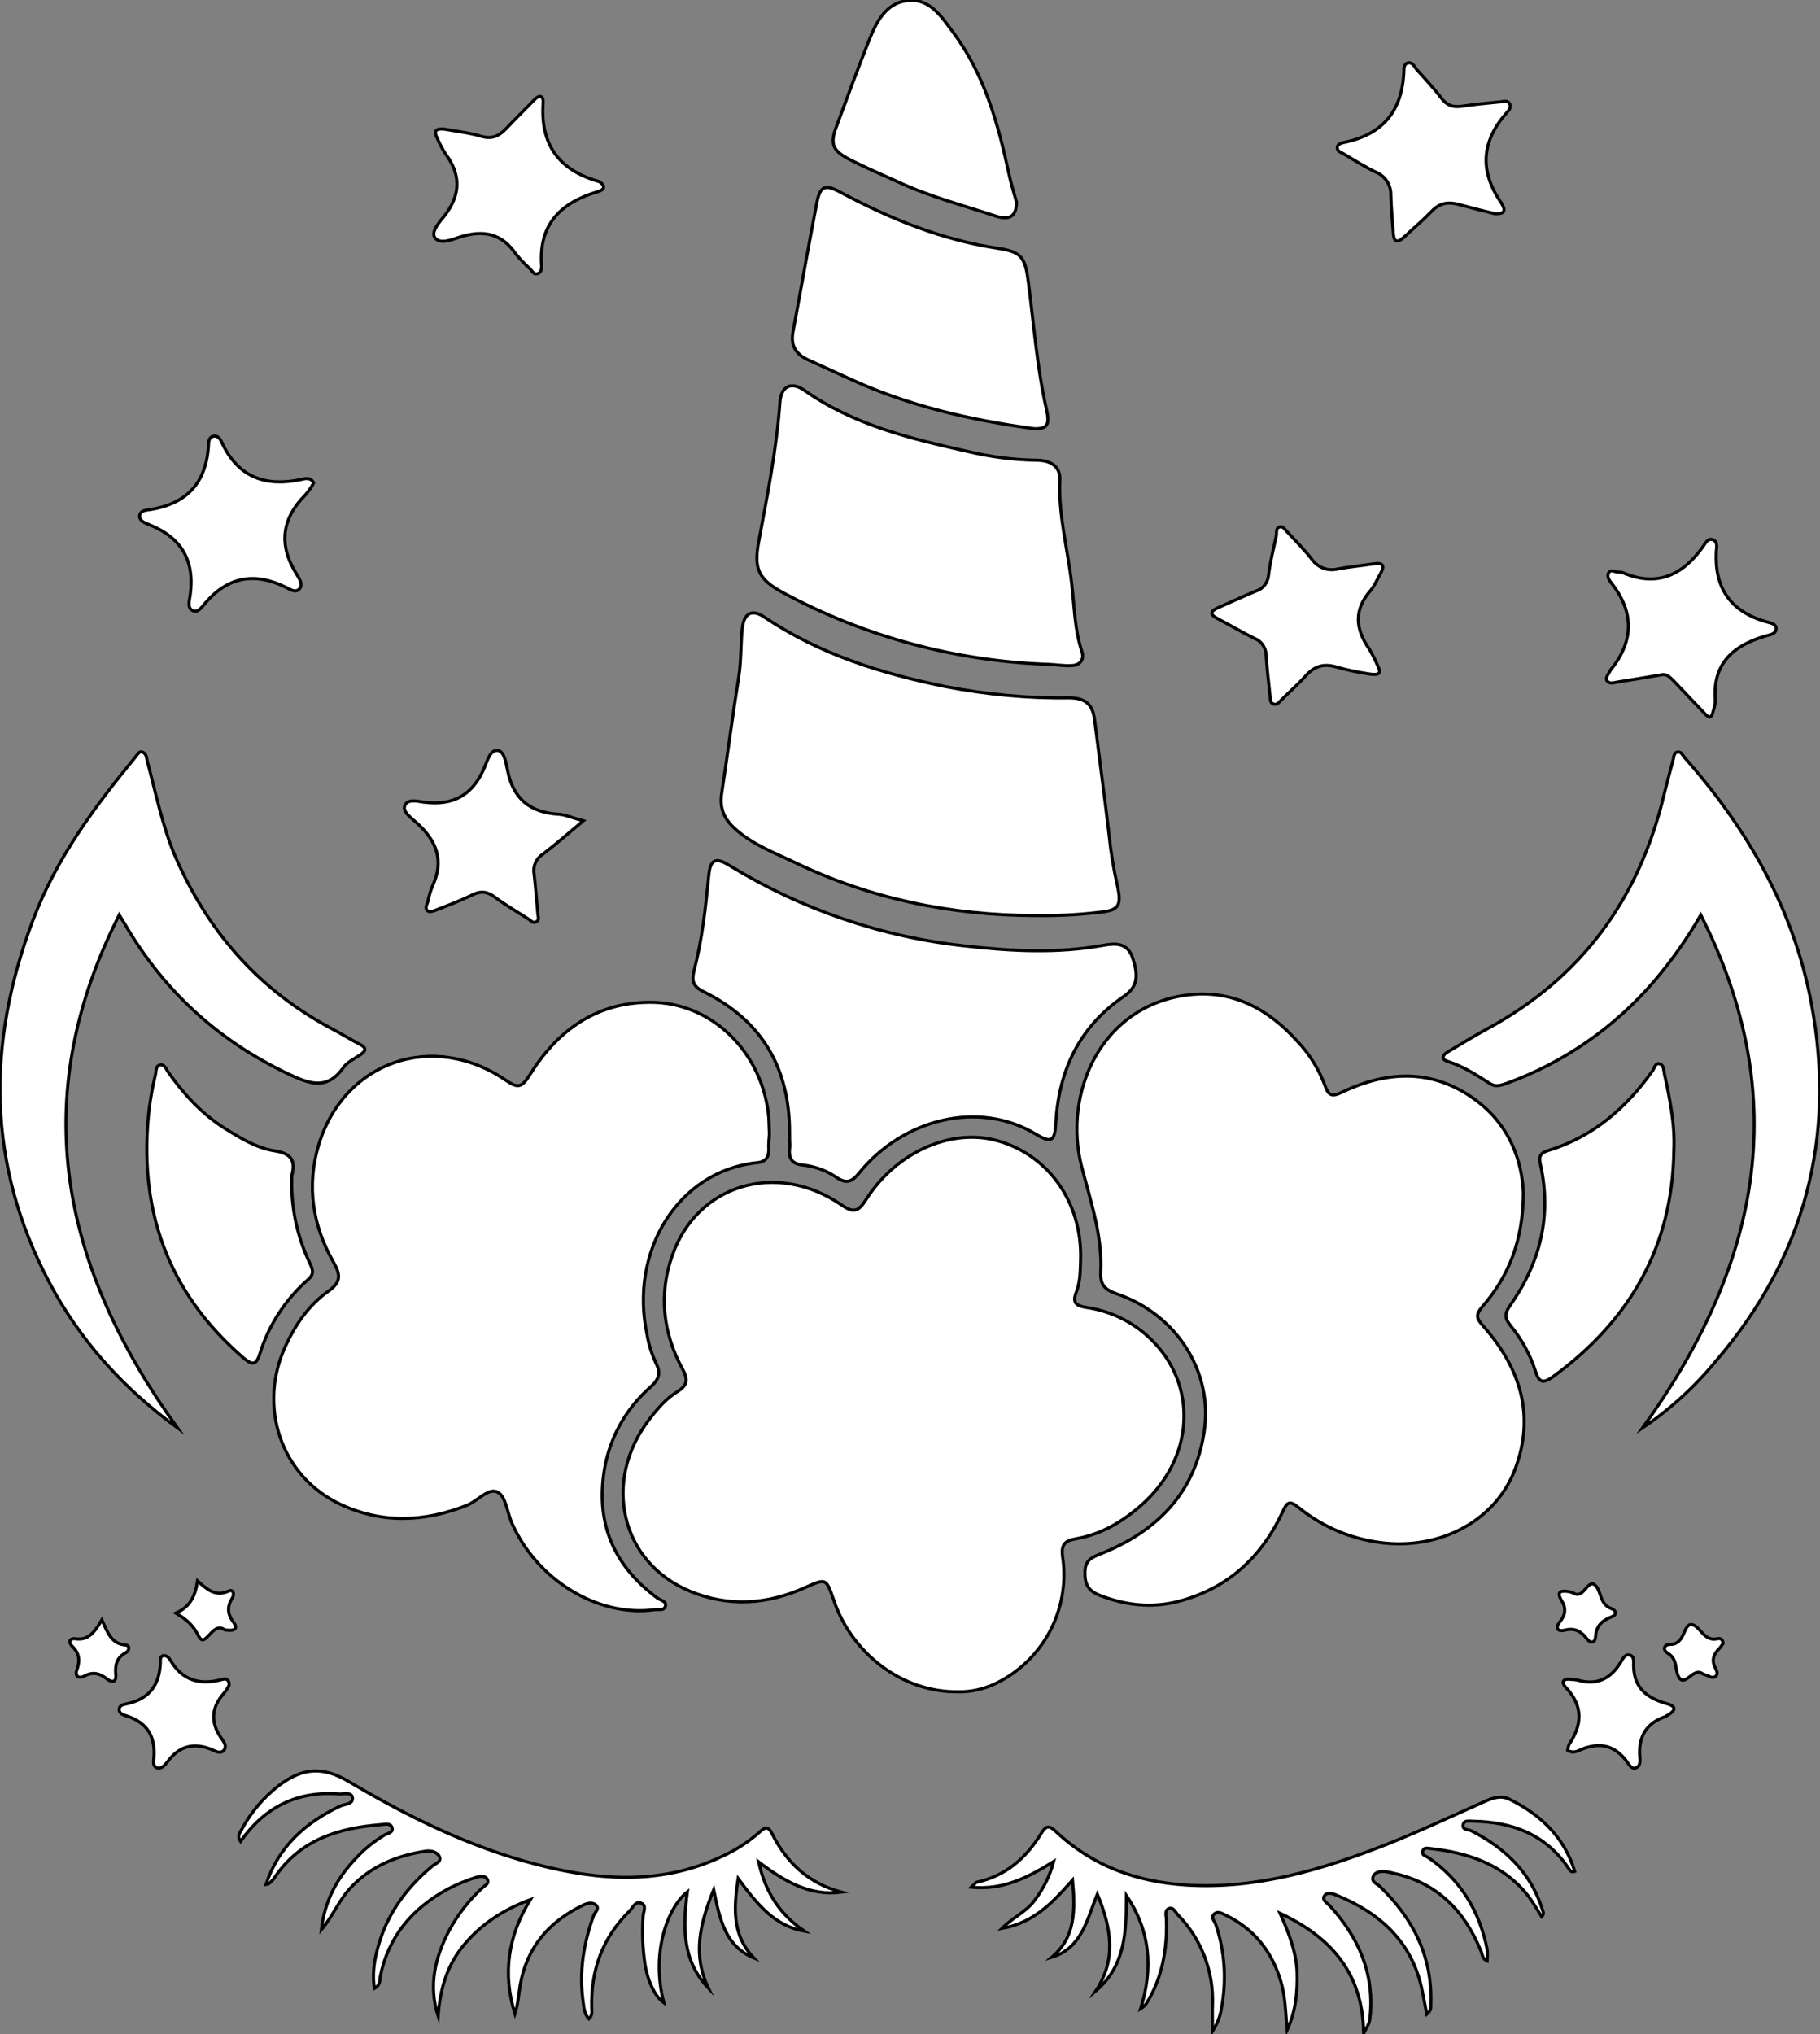 <?xml version="1.0" encoding="utf-8"?>
<!-- Generator: Adobe Illustrator 24.1.0, SVG Export Plug-In . SVG Version: 6.00 Build 0)  -->
<svg version="1.1" baseProfile="tiny" id="图层_1"
	 xmlns="http://www.w3.org/2000/svg" xmlns:xlink="http://www.w3.org/1999/xlink" x="0px" y="0px" viewBox="0 0 587.8 656.7"
	 xml:space="preserve">
<rect x="0" y="0" width="587.8" height="656.7" fill="#808080" stroke="none"/>
<path id="XCCFFC7M2Color21" fill="#FFFFFF" stroke="#000000" stroke-miterlimit="10" d="M309.5,546.2c-17.8,0.3-34.3-12.1-40.2-29.5
	c-2.5-7.2-2.4-7.2-9.4-4.1c-12.1,5.4-24.4,6.3-36.9,1.2c-22.8-9.4-28.4-35.8-13.4-55.4c2.6-3.4,5.4-6.8,9.2-9.1
	c3-1.9,3.6-3.6,1.7-7.2c-6.4-11.6-7.8-24.2-3.4-36.7c8-23,33.6-30.7,54.5-16.5c4,2.8,5.6,2.4,8.1-1.6c9.5-15,26.7-22.8,41.3-19.3
	c17.2,4.2,28.6,19.9,28,38.8c-0.1,3.5-0.1,7.1-1.4,10.4c-1.4,3.5,0.1,4.4,3.2,4.9c7.6,1.1,14.8,4.5,20.4,9.8c16,15,14.7,39.2-3,54.4
	c-6,5.2-12.7,9.1-20.7,10.5c-3.4,0.6-4.9,1.7-4.3,5.9c2.5,17-6.4,33.7-22,41C317.5,545.4,313.5,546.3,309.5,546.2z"/>
<path id="X05E8E2M2Color11_1_" fill="#FFFFFF" stroke="#000000" stroke-miterlimit="10" d="M492,385.2c-0.1,15.5-4.8,26.9-13.2,36.6
	c-2.5,2.9-1.8,4,0.3,6.4c11.9,13.5,16.8,28.8,10.2,46.2s-25.8,26.8-45.6,23.3c-8.9-1.5-17.3-5.3-24.3-11c-2.9-2.3-3.7-1.8-5.1,1.3
	c-6.8,14.7-17.7,24.8-33.6,29c-8.8,2.3-17.5,1.3-25.9-2.1c-3.4-1.4-4.5-3.6-4.4-7.4s2.1-4.6,5-5.8c18.1-7.2,30.5-19.5,33.5-39.4
	c3-19.4-8.9-38-28.3-44.6c-3.8-1.3-5.3-2.9-5.1-7c0.6-11.8-3.3-22.9-6.2-34.2c-6-23.5,6.2-51.9,34.5-55.3
	c14.4-1.7,25.9,4.6,35.3,15.1c3.9,4.1,6.9,9,8.9,14.4c1.2,3.4,2.6,3.3,5.5,1.9c15.1-7.2,30-7.5,43.8,3.1
	C487.6,363.6,491.6,374.9,492,385.2z"/>
<path id="X05E8E2M2Color11" fill="#FFFFFF" stroke="#000000" stroke-miterlimit="10" d="M248.5,366.2c-0.1,1.3-0.3,3.1-0.2,5
	c0,2.7-1.3,4-3.9,4.2c-25.2,2.6-41.3,28.4-35.4,55.6c0.5,3.1,1.5,6.1,2.8,9c1.7,3.2,1.1,5.3-1.6,7.7c-8.5,7.4-14,17.7-15.3,28.9
	c-2.1,16.5,4.1,29.6,17.5,39.4c1,0.7,3,1,2.5,2.6s-2.3,0.9-3.5,1.1c-18.1,2.5-37.9-9.5-46-27.8c-1.6-3.5-2-8.7-4.6-10.1
	c-2.9-1.7-6.5,2.8-10,4.2c-13.7,5.4-27.3,6-40.8-0.3c-19.3-9-26.9-31.7-17.7-51.3c3.2-6.9,7.5-13.1,13.7-17.5c4.3-3,4-5.4,1.6-9.6
	c-6.7-11.8-8.6-24.5-4.7-37.6c8.2-27.1,37-37,60.5-20.9c3.7,2.5,5,2.5,7.6-1.6c8.8-14.2,21.2-23.5,38.7-23.6
	c20.1-0.2,36.7,16.1,38.6,37.3C248.4,362.4,248.4,364.1,248.5,366.2z"/>
<path id="XDAA6B7M2Gra4OT11_3_" fill="#FFFFFF" stroke="#000000" stroke-miterlimit="10" d="M334.1,295.6
	c-27-0.1-52.9-5.4-77.3-17.1c-6.7-3.2-13.8-5.8-19.5-11c-3.5-3.2-5-6.7-4.2-11.5c1.9-12.5,3.5-25,5.5-37.5
	c0.8-5.1,0.6-10.3,1.1-15.4s3.1-6.6,7.1-3.9c17.8,12,37.9,18.3,58.7,22.5c13.1,2.5,26.4,3.8,39.7,3.6c5.2,0,7.7,2,8.3,7
	c1.6,12.7,3.3,25.4,4.8,38.1c0.5,5.1,1.4,10.2,2.5,15.2c1.6,7,0.6,8.4-6.3,9C347.8,295.4,341,295.7,334.1,295.6z"/>
<path id="XDAA6B7M2Gra4OT11_2_" fill="#FFFFFF" stroke="#000000" stroke-miterlimit="10" d="M255,365.6c0-20.8-8.9-36.1-27.7-45.4
	c-3.5-1.7-4-3.5-3.1-7c2.6-10,3.7-20.3,4.7-30.5c0.5-5.4,2.3-6,6.8-3.2c23.1,14.1,49,23,75.9,25.9c14.9,1.7,29.9,2.5,44.8-0.2
	c3.8-0.7,7.8-0.9,9.4,4.1c2.1,6.2,1.4,9.5-3,12.5c-14.2,9.8-20.8,23.7-21.8,40.6c-0.3,6.1-1.4,6.8-6.4,3.8
	c-18.6-11.2-43.1-4.9-57.2,12.6c-2.3,2.8-4,3.4-7,1.5c-3.1-2.2-6.8-3.6-10.6-4.1c-4.5-0.3-5.2-2.5-4.7-6.2
	C255,368.6,255,367.1,255,365.6z"/>
<path id="XDAA6B7M2Gra4OT11_1_" fill="#FFFFFF" stroke="#000000" stroke-miterlimit="10" d="M338.8,214.5c-30.1-1-59.5-8.9-86-23.2
	c-7.7-4.2-9.4-7.5-7.8-16.2c2.8-15,5.8-30,6.9-45.3c0.4-5.1,3.6-6.8,8-3.7c15.8,11.1,34.1,15.5,52.4,19.6c7.5,1.8,15.1,2.8,22.8,2.9
	c4.3,0.1,7.4,2,7.2,6.4c-0.5,11.3,2.5,22.1,3.8,33.2c0.9,7.4,0.9,14.9,3.3,22.1c0.9,2.7-0.6,4.6-3.6,4.6
	C343.5,215,341.1,214.6,338.8,214.5z"/>
<path id="XFF99FFM2Gra7Co6_1_" fill="#FFFFFF" stroke="#000000" stroke-miterlimit="10" d="M530.5,461
	c37.2-51.5,49.2-105.7,18.8-165.6c-4.3,7.5-9.3,14.6-14.9,21.2c-12.8,15-29.3,26.5-47.9,33.2c-1.8,0.6-3.4,1.2-5.2,0.1
	c-4.4-2.8-8.6-5.6-13.7-7.2c-2.3-0.7-1.7-2.1,0-3.1c4.2-2.5,8.3-5,12.5-7.3c30.8-16.6,49.4-42.3,57.4-76c0.9-3.7,1.9-7.4,2.9-11.1
	c0.2-0.9,0.2-2.2,1.4-2.4s1.6,1,2.2,1.7c20.3,23,35.3,49,41,79.4c8.1,43.2-2,81.9-30.8,115.5C547.4,447.7,539.4,455,530.5,461z"/>
<path id="XFF99FFM2Gra7Co6" fill="#FFFFFF" stroke="#000000" stroke-miterlimit="10" d="M57.3,461c-17.4-12.7-31.4-28.1-41.4-47
	c-20.1-38-20.3-77-5.3-116.8c7.5-20,20-36.8,33.3-53c0.6-0.7,1.1-1.9,2.3-1.3c1.2,0.6,1.1,1.9,1.4,3c2.8,10.3,4.8,20.8,9,30.6
	c10.5,24.2,26.9,43,50.3,55.5c3.1,1.6,6.1,3.5,9.2,5.1c2.2,1.1,2.3,2.1,0.2,3.5s-4.3,2.4-5.5,4.2c-4.5,6.3-9.4,5.7-15.8,2.8
	c-23.5-10.7-41.7-27-54.7-49.3c-0.4-0.7-0.9-1.4-1.8-2.9C8.2,355.2,20.1,409.4,57.3,461z"/>
<path id="XDAA6B7M2Gra4OT11" fill="#FFFFFF" stroke="#000000" stroke-miterlimit="10" d="M334,138.4c-20.7-2.8-40.9-7.4-60-16.3
	c-4.4-2-8.8-4-13.2-6c-3.8-1.8-5.5-4.6-4.7-8.9c2.6-13.9,5-27.8,7.7-41.7c1.1-5.6,2.7-6.1,7.7-3.4c16.1,8.6,32.8,15.4,51,18.1
	c7.5,1.1,8.6,3.1,9.6,10.7c1.8,13.8,2.8,27.8,5.9,41.4C339.1,137.2,338.2,138.5,334,138.4z"/>
<path id="X8D05DDM2Gra4Co8_1_" fill="#FFFFFF" stroke="#000000" stroke-miterlimit="10" d="M228.8,641.9c-8.5-8.9-8.3-19.7-6.8-31.1
	c-6.2,4.8-11.9,19.4-7.6,35.8c-3-2.1-5.6-7.6-6.3-14c-0.6-4.6-0.7-9.3-0.4-14c0.1-1.4,1.2-3.3-0.5-4.1c-2-0.9-2.7,1.3-3.9,2.5
	c-8.7,8.6-12.5,19-12.2,31.2c0,1.1,0.4,2.3-0.9,3.6c-1.6-1.7-1.6-3.8-1.9-5.8c-1.3-9.5,0.2-18.6,3.4-27.5c0.4-1.1,2.1-2.3,0.7-3.5
	c-1.2-1-2.9-0.5-4.3,0.2c-10.9,5.3-18,13.6-20.1,25.7c-0.5,3.1-0.7,6.2-1.7,9.3c-4-12.9-2.3-25.1,5-36.9
	c-8.4,3.1-15.5,7.6-21.2,14.3s-8,14.6-8.6,23.3c-3.2-9.8-1-18.9,3.6-27.7c2.8-5.1,6.4-9.8,10.7-13.7c0.8-0.8,2.3-1.3,1.6-2.7
	s-2.4-1-3.6-0.7c-3.2,1-6.3,2.3-9.2,3.8c-11.4,6.2-19.2,15.3-21.8,28.3c-0.2,1.2,0.1,2.7-1.9,3.8c-0.9-6.2,0.5-11.8,2.4-17.2
	c3.3-9,9-16.2,16.3-22.3c1-0.9,3.3-1.4,2.2-3.3c-0.9-1.4-2.8-1.8-4.5-1.5c-9.1,1.4-17.3,4.7-23.8,11.5c-4,4.1-6,9.5-9.7,13.8
	c1-9.2,5.1-16.8,11.4-23.3c2.6-2.8,5.6-5.2,8.9-7.2c1-0.6,3.1-0.8,2.5-2.5c-0.5-1.5-2.3-1-3.6-0.9c-13.8,1.1-26.2,4.9-34.4,17.2
	c-0.5,0.7-1.1,1.3-1.7,1.8c-0.2,0.2-0.5,0.2-1,0.3c4.1-12.3,12.8-20,24-25.3c1.5-0.7,4.3-0.5,3.9-2.8c-0.3-1.8-2.8-1-4.4-1.1
	c-13.4-1-23.9,4.2-31.7,15.3c-1.3-1.8-0.1-2.9,0.4-3.9c3-5.6,7.2-10.5,12.2-14.3c7.3-5.4,13.7-6.2,22.2-1.2
	c19.2,11.4,39.3,21.3,61,26.9c20.1,5.2,40.1,6.6,59.6-2.6c4.4-2,8.5-4.6,12.1-7.8c1.6-1.4,2.7-2.4,4.1,0.3
	c4.7,9.5,11.9,16.2,22.5,19c-10.1,1.3-18.3-3.3-26.8-9.8c2.3,10.3,7.2,17.2,14.8,22.4c-9.6-1.7-15.2-8.6-21.4-17
	c-1.6,10.3-1.7,18.5,5,25.6c-9.1-3.8-10.9-12.2-12.9-22C225.9,621.4,223.7,631.3,228.8,641.9z"/>
<path id="X8D05DDM2Gra4Co8" fill="#FFFFFF" stroke="#000000" stroke-miterlimit="10" d="M313.7,609.3c1.1-1,1.4-1.5,1.7-1.6
	c9.4-2,16-7.8,20.9-15.8c1.6-2.6,2.6-2.6,4.8-0.5c11.8,11.1,26.1,16.2,42.1,17.2c22.7,1.4,43.9-5,64.6-13.1c10.8-4.3,21.4-9.3,32-14
	c2.5-1.1,5-1.9,7.7-0.6c10.1,5,17.7,12.2,21.1,23.3c-1.3,0.5-1.6-0.5-2-1c-7.4-11-18.2-15-30.9-15.2c-1.1,0-2.7-0.4-3.1,0.9
	c-0.6,2,1.6,1.7,2.6,2.2c11,5.6,19.3,13.6,23,25.6c0.2,0.6,0.6,1.2-0.3,2.1c-1.4-2.2-2.7-4.5-4.2-6.5c-8.1-10.4-19.4-14.1-31.9-15.5
	c-0.8-0.1-1.9-0.3-2.2,0.6c-0.7,1.6,0.9,1.8,1.8,2.4c10.4,7.2,16.4,17.2,18.9,29.5c0.1,1.3,0.1,2.5,0,3.8c-1.6-0.7-1.5-2.1-2-3.2
	c-5.3-13-14.1-22-28.2-25.1c-0.8-0.2-1.6-0.4-2.4-0.5c-1.5-0.2-3.3-0.1-4.1,1.3c-1,1.9,1,2.5,2,3.4c10.8,10.4,17.1,22.8,16.5,38.1
	c0,1,0.2,2-1.3,3.2c-0.5-2.7-1-5.2-1.5-7.7c-3.2-15.7-13.6-25-27.8-30.8c-1.2-0.5-2.9-1-3.7,0.2c-1,1.4,0.7,2.3,1.6,3.2
	c9.3,10.2,14.5,21.8,13.1,35.9c-0.2,1.9-0.2,1.9-2.1,5.4c-0.2-19.7-10.8-31.2-27-38.8c2.7,6.1,5.2,12.2,5.5,18.9
	c0.2,6.5-0.4,12.8-3.2,18.8c-0.5-5.3-0.5-10.5-2-15.6c-2.9-9.8-8.7-17.1-17.9-21.5c-1.2-0.6-2.6-1.4-3.7-0.3s0.1,2.2,0.5,3.2
	c3,8.7,3.6,18.1,1.9,27.1c-0.4,2.7-1.4,5.2-2.9,7.5c0-3.7-0.1-6.1,0-8.5c0.4-10.8-3.6-21.3-11.1-29c-0.9-0.9-1.5-2.7-3-2.1
	s-0.8,2.4-0.8,3.6c0.3,9.5-1.3,18.6-6.3,26.8c-0.5,0.8-1.2,1.4-2,1.9c4-12.9,3.2-25-4.6-36.5c-0.1,11.3-0.1,22.5-9.9,30.8
	c6.6-10,5.2-20,0.5-31.3c-3.4,8.5-5.1,17.5-14.7,20.4c7.6-6.4,7.6-14.9,6.7-24.9c-6.5,7.3-12.5,13.8-22.8,15.6
	c3.7-3.7,7.9-5.4,10.5-9c2.9-3.8,5-8,6.2-12.6C331.9,606.2,324,610.3,313.7,609.3z"/>
<path id="X7B05C1M2Color9_1_" fill="#FFFFFF" stroke="#000000" stroke-miterlimit="10" d="M540.6,371.4
	c-0.4,31.1-14.3,55.1-39.2,73.2c-3.1,2.2-4.4,1.7-5.5-1.9c-1.7-5.4-4.5-10.4-8.1-14.8c-1.7-2.1-2-3.6-0.3-6.1
	c9.8-13.8,13.8-29,10-45.9c-0.5-2.4-0.2-3.6,2.4-4.4c14.5-4.4,25.3-13.7,33.9-25.9c0.6-0.9,0.8-2.6,2.3-2.1c1.2,0.4,1.2,1.9,1.4,3
	C539.3,354.8,541,363,540.6,371.4z"/>
<path id="X7B05C1M2Color9" fill="#FFFFFF" stroke="#000000" stroke-miterlimit="10" d="M94.2,381.3c-0.1,9.2,1.9,18.3,5.9,26.6
	c0.9,2,1.5,3.4-0.6,5.2c-7.3,6.4-12.7,14.7-15.6,24c-1.2,4-2.7,3.5-5.4,1.2c-24.7-21.4-34-48.5-30.3-80.5c0.5-3.6,1.1-7.2,2-10.8
	c0.3-1.2,0-3,1.7-3.2c1.3-0.1,1.8,1.4,2.4,2.3c5,7.1,10.8,13.5,18.3,18.2c5.1,3.2,10.3,6.4,16.3,7.3c5,0.8,6.6,3,5.4,7.7
	C94.2,380,94.2,380.7,94.2,381.3z"/>
<path id="XF9D886M2Gra1OT15" fill="#FFFFFF" stroke="#000000" stroke-miterlimit="10" d="M328.3,65.2c0,4.6-2.2,6-6.6,4.6
	c-10.6-3.5-21.4-6.3-31.5-11c-5.3-2.4-10.7-4.7-15.8-7.3c-5.6-2.9-6.4-5.1-4.2-10.8c3.4-9.2,6.8-18.4,10.4-27.5
	c2.4-6,5.4-12.2,12.4-13c7.2-0.9,11,5.1,14.8,10.2c10.1,13.6,14.5,29.3,18,45.5C326.5,59.2,327.5,62.5,328.3,65.2z"/>
<path id="XB6D21FM2Gra4OT28_1_" fill="#FFFFFF" stroke="#000000" stroke-miterlimit="10" d="M482.8,69c-3.7-0.9-7.7-1.9-11.7-3
	c-3.3-0.9-6.1-0.5-8.6,2.1c-2.9,3-6.1,5.7-9.1,8.5c-2,1.8-3.2,1.7-3.4-1.2c-0.3-4.1-0.7-8.3-0.8-12.4c0.1-3.2-1.8-6.2-4.8-7.4
	c-3.6-1.7-7-3.9-10.4-5.9c-0.8-0.5-2-0.7-2.1-1.9s1.2-1.6,2.1-1.8c12.5-2.5,18.9-10.1,19.4-22.9c0-1.1,0-2.6,1.5-2.8
	c1.3-0.2,1.9,1.2,2.6,2.1c2.8,3.1,5.6,6.1,8.1,9.4c1.8,2.3,3.7,2.9,6.5,2.5c4.1-0.6,8.2-1,12.4-1.4c1.1-0.1,2.4-0.7,3.1,0.7
	c0.5,1-0.2,2-0.9,2.7c-8.2,9.2-9,18.8-1.9,29.1C485.6,66.8,487.2,69.2,482.8,69z"/>
<path id="X95C61BM2Gra3OT26_1_" fill="#FFFFFF" stroke="#000000" stroke-miterlimit="10" d="M441.6,217.5c-3.3-0.5-6.6-1.2-9.8-2.1
	c-4.2-1.3-7.3-0.4-10.2,2.9c-2.4,2.7-5.2,5.1-7.8,7.7c-0.7,0.7-1.3,1.7-2.5,1.3s-1-1.6-1.1-2.5c-0.5-4.5-1-8.9-1.3-13.4
	c-0.1-2.4-1.6-4.5-3.8-5.3c-4-2-7.9-4.3-11.9-6.4c-2.7-1.4-2.2-2.4,0.2-3.5c4.1-1.8,8.2-3.7,12.3-5.4c2.3-0.7,3.8-2.8,4-5.1
	c0.5-4.3,1.6-8.5,2.5-12.7c0.2-1-0.3-2.6,1.2-2.9c1.1-0.2,1.6,0.9,2.3,1.6c2.7,2.9,5.6,5.8,8,8.9c1.9,2.6,5.1,3.9,8.3,3.1
	c3.9-0.7,7.9-1.1,11.9-1.7c2.9-0.4,3.3,0.8,2,3.1c-1.1,1.9-1.9,4-3.3,5.6c-5.4,6.2-4.9,12.4-0.4,18.8c1.1,1.9,2.1,3.8,2.9,5.8
	C446.2,217.4,445.4,218.2,441.6,217.5z"/>
<path id="XB6D21FM2Gra2OT28_1_" fill="#FFFFFF" stroke="#000000" stroke-miterlimit="10" d="M101.3,155.9c-0.7,1.4-1.6,2.6-2.6,3.8
	c-7.8,7.8-8.8,16.3-2.9,25.7c0.8,1.3,2.1,3.2,1,4.6c-1.3,1.7-3.2,0.2-4.5-0.4c-10-4.9-18.6-3.5-26,5.1c-1,1.1-2.2,3.2-3.9,2.5
	c-2.1-0.8-1.2-3.4-1-4.9c1.6-11.2-2.7-18.7-13.2-22.9c-1.2-0.5-3.2-1.1-3.1-2.9c0.2-1.8,2.3-1.8,3.6-2c11.5-1.9,17.7-8.4,18.6-20.1
	c0.1-1.2-0.1-3,1.4-3.5c1.9-0.6,2.7,1.4,3.2,2.5c5.3,10.9,14.1,13.8,25.4,11.4C98.6,154.5,100.3,154,101.3,155.9z"/>
<path id="XB6D21FM2Gra4OT28" fill="#FFFFFF" stroke="#000000" stroke-miterlimit="10" d="M143.6,41.7c3.6,0.7,7.8,1.1,11.8,2.3
	c3.4,1,5.7,0,8-2.4c3-3.2,6.1-6.2,9.1-9.3c1.8-1.9,3.1-1.4,2.9,1.1c-0.9,13.2,5.1,21.5,17.7,25.1c0.8,0.2,1.4,0.8,1.8,1.5
	c0.3,1.2-1,1.6-1.9,1.9c-11.8,3.5-19,10.4-18.1,23.7c0.1,1.1-0.1,2.6-1.5,2.8c-1.1,0.2-1.6-1-2.3-1.7c-1.6-1.4-3.1-3-4.5-4.7
	c-4.5-6.6-10.3-7.8-17.7-5.6c-2.7,0.8-6.6,2.7-8.4,0.4c-1.5-1.9,1.5-5.2,3.2-7.3c5.1-6.7,5.2-13.1,0.2-19.8c-1.1-1.7-2-3.5-2.8-5.3
	C140.1,42.4,140.6,41.4,143.6,41.7z"/>
<path id="XB6D21FM2Gra2OT28" fill="#FFFFFF" stroke="#000000" stroke-miterlimit="10" d="M536.4,217.9c-4.8,0.8-9.4,1.6-14,2.3
	c-1.1,0.2-2.5,0.7-3.3-0.3s0.3-2.1,0.8-3.1c0.1-0.2,0.2-0.3,0.2-0.4c7.6-9.3,7.8-18.7,0.3-28.2c-0.7-0.9-1.5-2.1-0.9-3.2
	c0.8-1.4,2.1-0.2,3.1-0.3c0.5,0,1,0,1.5,0.2c11,4.7,19.3,0.9,25.9-8.4c0.7-1,1.5-2.7,3-2.3c1.9,0.5,1.4,2.6,1.3,3.9
	c-0.6,11.8,4.6,19.3,16,22.6c1.2,0.4,3.5,0.6,3.3,2.4c-0.1,1.7-2.2,1.9-3.6,2.3c-10.4,3.1-17,9-16,20.8c-0.1,1.2-0.3,2.3-0.7,3.4
	c-0.5,2.3-1.3,2.4-2.8,0.7c-3.3-3.5-6.7-7-10-10.5C539.3,218.6,538.2,217.4,536.4,217.9z"/>
<path id="X95C61BM2Gra3OT26" fill="#FFFFFF" stroke="#000000" stroke-miterlimit="10" d="M188.4,265c-4.9,4.1-8.9,7.6-13.1,10.8
	c-2.1,1.3-3.3,3.9-2.8,6.4c0.5,4.3,0.8,8.6,1.2,12.9c0.1,0.9,0.6,2.1-0.7,2.6c-0.9,0.4-1.5-0.4-2.2-0.9c-3.6-2.3-7.4-4.5-10.9-7.1
	c-2.4-1.8-4.5-2.2-7.3-0.8c-3.7,1.8-7.6,3.3-11.5,4.8c-0.9,0.4-2.1,0.8-2.8,0.5c-1.3-0.8-0.4-2.1-0.1-3.2c0.3-1.6,0.8-3.2,1.4-4.8
	c4-8.3,1.4-14.8-5.1-20.6c-1.6-1.5-4.5-3.4-3.8-5.4c0.8-2.4,4.2-1.5,6.3-1.2c9.5,1.2,15.8-2.4,19.5-11.3c0.9-2.1,1.9-5.8,4.3-5.4
	c2.1,0.3,2.6,4,3.1,6.3c1.8,9.4,7.4,13.8,16.7,14.3C182.8,263.1,185,264.1,188.4,265z"/>
<path id="XFF99FFM1Gra5Co8_3_" fill="#FFFFFF" stroke="#000000" stroke-miterlimit="10" d="M74,544.1c-0.5,1-1.1,1.9-1.8,2.7
	c-3.8,4.4-4.3,9-1,14c0.8,1.2,2.4,2.9,1,4.4c-1.2,1.2-2.9,0-4.2-0.5c-5.8-2.2-10.3-0.8-13.9,4.1c-0.8,1-1.8,2.3-3.2,2
	c-1.7-0.4-1.3-2.2-1.2-3.4c0.5-6.6-2-11.1-8.5-13.3c-1.1-0.4-2.9-0.7-2.7-2.4c0.2-1.4,1.8-1.4,2.8-1.7c7.1-1.6,10.2-6.2,10.5-13.1
	c0-0.9-0.2-2.3,1.2-2.4c0.8,0.1,1.5,0.6,1.9,1.3c3.9,6.8,9.7,8.4,16.9,6.4C72.9,541.9,74.1,542.1,74,544.1z"/>
<path id="XFF99FFM1Gra5Co8_2_" fill="#FFFFFF" stroke="#000000" stroke-miterlimit="10" d="M506.3,565.1c0.1-0.6,0.2-1.2,0.4-1.8
	c4.3-6.4,4.7-12.4-0.9-18.4c-1.7-1.7-1.1-3.1,1.6-2.7c0.7,0,1.3,0.1,2,0.2c6.1,1.8,10.6-0.2,13.9-5.5c0.7-1.1,1.4-2.8,2.8-2.6
	c2,0.3,1.4,2.5,1.5,3.8c0.2,7,4.5,10.2,10.6,11.9c3,0.8,3.3,2.1,0.5,3.7c-0.3,0.2-0.6,0.4-0.8,0.5c-6.2,2.1-8.8,6.5-8.3,12.9
	c0.1,1.2,0.3,3-1.1,3.6c-1.5,0.7-2.4-1-3.1-2c-3.8-5.1-8.5-6.3-14.4-4C509.5,565.4,508,566.2,506.3,565.1z"/>
<path id="XFF00FFM1Color11_1_" fill="#FFFFFF" stroke="#000000" stroke-miterlimit="10" d="M32.9,523c1.9,4.1,3,7.7,7.6,8.1
	c1.6,0.1,1.3,1.9,0.1,2.5c-3,1.6-3.5,4.1-3.2,7.2c0.2,2.4-1.3,2.5-2.8,1.3c-2.3-1.8-4.5-2.5-7.3-1c-1.8,1-3.2,0.1-2.5-1.9
	c1.1-3,0.9-5.4-1.5-7.7c-1.3-1.3-0.8-2.7,1.1-2.4C28.7,529.7,30.6,526.8,32.9,523z"/>
<path id="XFF99FFM1Gra5Co8_1_" fill="#FFFFFF" stroke="#000000" stroke-miterlimit="10" d="M506.3,513.8c0.7,0.1,1.4,0.3,2,0.6
	c3.4,2.1,4.7-5.8,7.4-2c1.5,2.1,1.2,5.6,4.6,6.9c1.7,0.6,2.1,2,0.2,2.7c-3.1,1.2-5,2.9-5.2,6.5c-0.1,1.8-1.5,2.3-2.7,0.7
	c-1.9-2.5-3.9-3.7-7.2-2.9c-2.4,0.6-3.2-0.7-1.6-2.7c1.8-2.2,2.1-4.4,0.5-6.9C502.7,514,503.9,513.5,506.3,513.8z"/>
<path id="XFF99FFM1Gra5Co8" fill="#FFFFFF" stroke="#000000" stroke-miterlimit="10" d="M56.8,520.8c4.7-2,6.3-5.7,7-10.4
	c3.1,2.8,5.8,5.2,10,3.3c1.5-0.7,2,0.9,1.3,2.1c-1.7,2.7-1.8,5.1,0.2,7.8c1.7,2.2,0.4,3-1.9,2.7c-0.3,0-0.7,0-1-0.2
	c-3.8-2.7-6.1,6.4-8.2,2.2C62.4,524.7,60.2,522.8,56.8,520.8z"/>
<path id="XFF00FFM1Color11" fill="#FFFFFF" stroke="#000000" stroke-miterlimit="10" d="M556.5,530.6c-0.4,0.6-0.8,1.2-1.3,1.7
	c-1.8,1.8-2.5,3.8-1.2,6.2c0.4,0.8,1,1.9,0.1,2.7s-1.9,0.1-2.8-0.3c-0.5-0.1-1-0.3-1.4-0.5c-3.1-2.3-5.8,4.7-7.8,0.9
	c-1.2-2.3-0.3-5.7-3.4-7.5c-1.9-1.2-1.3-2.9,0.8-2.9c4.8,0,4.1-6.6,6.8-6.4s3.9,5.6,8.3,4.6C555.4,528.9,556.4,529,556.5,530.6z"/>
</svg>
